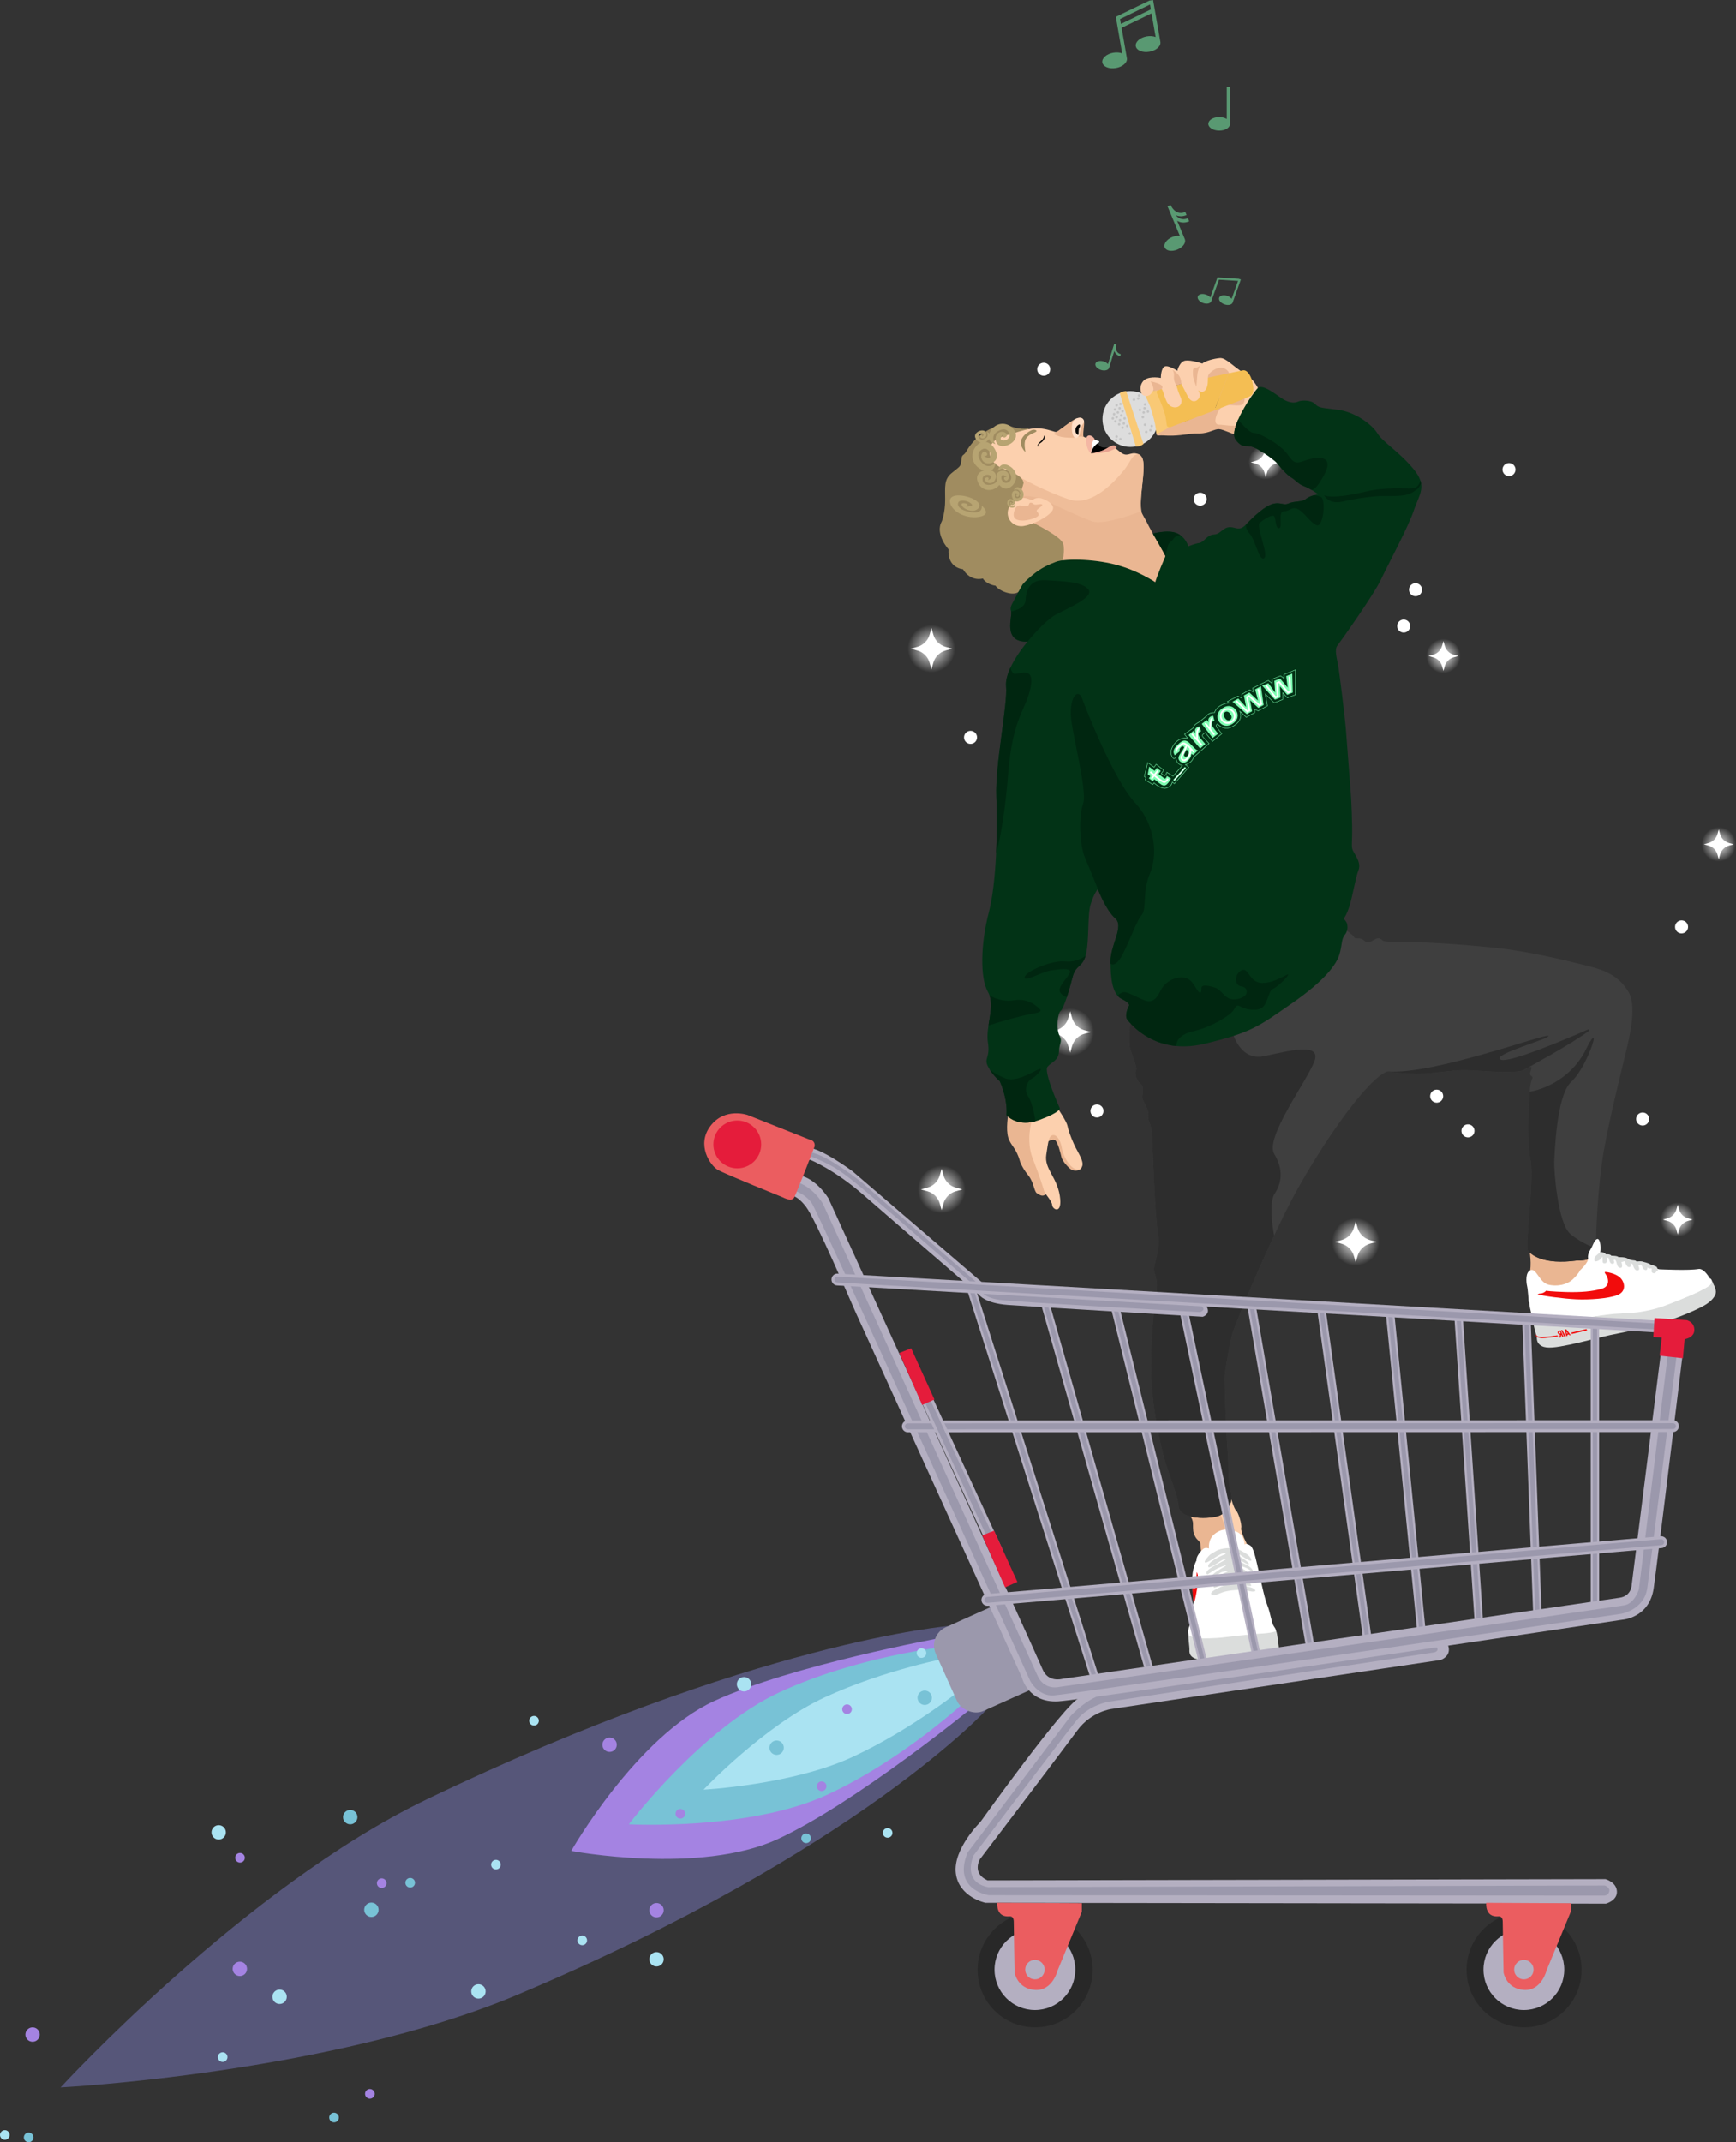 <?xml version="1.0" encoding="UTF-8"?>
<svg id="EasterEgg" xmlns="http://www.w3.org/2000/svg" xmlns:xlink="http://www.w3.org/1999/xlink" viewBox="0 0 4103.98 5063.24">
    <rect x="0" y="0" width="4103.98" height="5063.24" fill="#333333" stroke="none"/>
    <defs>
        <style>
            .cls-easter-egg-t_arroww-1{fill:url(#easter_egg_t_arroww_Unbenannter_Verlauf_14-4);}
            .cls-easter-egg-t_arroww-2{fill:url(#easter_egg_t_arroww_Unbenannter_Verlauf_14-2);}
            .cls-easter-egg-t_arroww-3{fill:url(#easter_egg_t_arroww_Unbenannter_Verlauf_14-8);}
            .cls-easter-egg-t_arroww-4{fill:url(#easter_egg_t_arroww_Unbenannter_Verlauf_14-3);}
            .cls-easter-egg-t_arroww-5{fill:url(#easter_egg_t_arroww_Unbenannter_Verlauf_14-5);}
            .cls-easter-egg-t_arroww-6{fill:url(#easter_egg_t_arroww_Unbenannter_Verlauf_14-6);}
            .cls-easter-egg-t_arroww-7{fill:url(#easter_egg_t_arroww_Unbenannter_Verlauf_14-7);}
            .cls-easter-egg-t_arroww-8{fill:#f4b7a4;}
            .cls-easter-egg-t_arroww-9{fill:#f9c975;}
            .cls-easter-egg-t_arroww-10{fill:#f4be53;}
            .cls-easter-egg-t_arroww-11{fill:#002610;}
            .cls-easter-egg-t_arroww-12{fill:#023316;}
            .cls-easter-egg-t_arroww-13,
            .cls-easter-egg-t_arroww-14{fill:#eab692;}
            .cls-easter-egg-t_arroww-15{fill:#e8a391;}
            .cls-easter-egg-t_arroww-16{fill:#eb5d60;}
            .cls-easter-egg-t_arroww-17{fill:#fff;}
            .cls-easter-egg-t_arroww-18{fill:#ffdec7;}
            .cls-easter-egg-t_arroww-19{fill:#f20c0c;}
            .cls-easter-egg-t_arroww-20{fill:#fcd0ae;}
            .cls-easter-egg-t_arroww-21{fill:#b4afc1;}
            .cls-easter-egg-t_arroww-22{fill:#b7a472;}
            .cls-easter-egg-t_arroww-23{fill:#a08c60;}
            .cls-easter-egg-t_arroww-24{fill:#a483e2;}
            .cls-easter-egg-t_arroww-25{fill:#aae3f2;}
            .cls-easter-egg-t_arroww-26{fill:#ddd;}
            .cls-easter-egg-t_arroww-27{fill:#c4c4c4;}
            .cls-easter-egg-t_arroww-28{fill:#dbdddc;}
            .cls-easter-egg-t_arroww-29{fill:#e51c3b;}
            .cls-easter-egg-t_arroww-30{fill:#3f3f3f;}
            .cls-easter-egg-t_arroww-31{fill:#9b98ac;}
            .cls-easter-egg-t_arroww-32{fill:#2d2d2d;}
            .cls-easter-egg-t_arroww-33,
            .cls-easter-egg-t_arroww-34{fill:#80ffb3;}
            .cls-easter-egg-t_arroww-35{fill:#78c2d6;}
            .cls-easter-egg-t_arroww-36{fill:#282828;}
            .cls-easter-egg-t_arroww-37{fill:url(#easter_egg_t_arroww_Unbenannter_Verlauf_14);}
            .cls-easter-egg-t_arroww-38{fill:#7a7ac1;}
            .cls-easter-egg-t_arroww-38,
            .cls-easter-egg-t_arroww-34{opacity:.5;}
            .cls-easter-egg-t_arroww-14{opacity:.75;}
        </style>
        <radialGradient id="easter_egg_t_arroww_Unbenannter_Verlauf_14" cx="2201.98" cy="1533.21" fx="2201.98" fy="1533.21" r="56.38" gradientUnits="userSpaceOnUse">
            <stop offset="0" stop-color="#fcea0d"/>
            <stop offset="0" stop-color="#fff" stop-opacity=".94"/>
            <stop offset="1" stop-color="#fff" stop-opacity="0"/>
        </radialGradient>
        <radialGradient id="easter_egg_t_arroww_Unbenannter_Verlauf_14-2" cx="3204.98" cy="2935.21" fx="3204.98" fy="2935.21" xlink:href="#easter_egg_t_arroww_Unbenannter_Verlauf_14"/>
        <radialGradient id="easter_egg_t_arroww_Unbenannter_Verlauf_14-3" cx="2529.98" cy="2439.21" fx="2529.98" fy="2439.21" xlink:href="#easter_egg_t_arroww_Unbenannter_Verlauf_14"/>
        <radialGradient id="easter_egg_t_arroww_Unbenannter_Verlauf_14-4" cx="2225.98" cy="2811.21" fx="2225.98" fy="2811.21" xlink:href="#easter_egg_t_arroww_Unbenannter_Verlauf_14"/>
        <radialGradient id="easter_egg_t_arroww_Unbenannter_Verlauf_14-5" cx="3412.29" cy="1550.52" fx="3412.29" fy="1550.52" r="40.69" xlink:href="#easter_egg_t_arroww_Unbenannter_Verlauf_14"/>
        <radialGradient id="easter_egg_t_arroww_Unbenannter_Verlauf_14-6" cx="4063.29" cy="1995.52" fx="4063.29" fy="1995.52" r="40.69" xlink:href="#easter_egg_t_arroww_Unbenannter_Verlauf_14"/>
        <radialGradient id="easter_egg_t_arroww_Unbenannter_Verlauf_14-7" cx="3966.29" cy="2882.52" fx="3966.29" fy="2882.52" r="40.69" xlink:href="#easter_egg_t_arroww_Unbenannter_Verlauf_14"/>
        <radialGradient id="easter_egg_t_arroww_Unbenannter_Verlauf_14-8" cx="2992.29" cy="1092.52" fx="2992.29" fy="1092.52" r="40.69" xlink:href="#easter_egg_t_arroww_Unbenannter_Verlauf_14"/>
    </defs>
    <g id="easter_egg">
        <g>
            <g class="easter_egg_stars">
                <circle class="cls-easter-egg-t_arroww-17" cx="2294.32" cy="1742.78" r="15.41"/>
                <circle class="cls-easter-egg-t_arroww-17" cx="2593.32" cy="2625.78" r="15.41"/>
                <circle class="cls-easter-egg-t_arroww-17" cx="3470.32" cy="2672.78" r="15.41"/>
                <circle class="cls-easter-egg-t_arroww-17" cx="3396.32" cy="2590.78" r="15.41"/>
                <circle class="cls-easter-egg-t_arroww-17" cx="3883.32" cy="2644.78" r="15.41"/>
                <circle class="cls-easter-egg-t_arroww-17" cx="2467.32" cy="872.78" r="15.41"/>
                <circle class="cls-easter-egg-t_arroww-17" cx="3567.32" cy="1109.78" r="15.41"/>
                <circle class="cls-easter-egg-t_arroww-17" cx="3975.32" cy="2190.78" r="15.41"/>
                <circle class="cls-easter-egg-t_arroww-17" cx="3346.32" cy="1393.78" r="15.41"/>
                <circle class="cls-easter-egg-t_arroww-17" cx="3318.32" cy="1479.78" r="15.41"/>
                <circle class="cls-easter-egg-t_arroww-17" cx="2837.32" cy="1179.78" r="15.41"/>
                <g>
                    <path class="cls-easter-egg-t_arroww-17" d="m2250.86,1533.21l-15.75,4.43c-13.91,3.91-24.78,14.79-28.7,28.7l-4.43,15.75-4.45-15.77c-3.92-13.89-14.77-24.74-28.66-28.66l-15.77-4.45,15.75-4.43c13.91-3.91,24.78-14.79,28.7-28.7l4.43-15.75,4.45,15.77c3.92,13.89,14.77,24.74,28.66,28.66l15.77,4.45Z"/>
                    <circle class="cls-easter-egg-t_arroww-37" cx="2201.98" cy="1533.21" r="56.38"/>
                </g>
                <g>
                    <path class="cls-easter-egg-t_arroww-17" d="m3253.86,2935.21l-15.75,4.43c-13.91,3.91-24.78,14.79-28.7,28.7l-4.43,15.75-4.45-15.77c-3.92-13.89-14.77-24.74-28.66-28.66l-15.77-4.45,15.75-4.43c13.91-3.91,24.78-14.79,28.7-28.7l4.43-15.75,4.45,15.77c3.92,13.89,14.77,24.74,28.66,28.66l15.77,4.45Z"/>
                    <circle class="cls-easter-egg-t_arroww-2" cx="3204.98" cy="2935.21" r="56.38"/>
                </g>
                <g>
                    <path class="cls-easter-egg-t_arroww-17" d="m2578.86,2439.21l-15.75,4.43c-13.91,3.91-24.78,14.79-28.7,28.7l-4.43,15.75-4.45-15.77c-3.92-13.89-14.77-24.74-28.66-28.66l-15.77-4.45,15.75-4.43c13.91-3.91,24.78-14.79,28.7-28.7l4.43-15.75,4.45,15.77c3.92,13.89,14.77,24.74,28.66,28.66l15.77,4.45Z"/>
                    <circle class="cls-easter-egg-t_arroww-4" cx="2529.98" cy="2439.21" r="56.38"/>
                </g>
                <g>
                    <path class="cls-easter-egg-t_arroww-17" d="m2274.86,2811.21l-15.75,4.43c-13.91,3.91-24.78,14.79-28.7,28.7l-4.43,15.75-4.45-15.77c-3.92-13.89-14.77-24.74-28.66-28.66l-15.77-4.45,15.75-4.43c13.91-3.91,24.78-14.79,28.7-28.7l4.43-15.75,4.45,15.77c3.92,13.89,14.77,24.74,28.66,28.66l15.77,4.45Z"/>
                    <circle class="cls-easter-egg-t_arroww-1" cx="2225.98" cy="2811.21" r="56.38"/>
                </g>
                <g>
                    <path class="cls-easter-egg-t_arroww-17" d="m3447.57,1550.52l-11.37,3.2c-10.04,2.82-17.89,10.67-20.71,20.71l-3.2,11.37-3.21-11.38c-2.83-10.02-10.66-17.86-20.68-20.68l-11.38-3.21,11.37-3.2c10.04-2.82,17.89-10.67,20.71-20.71l3.2-11.37,3.21,11.38c2.83,10.02,10.66,17.86,20.68,20.68l11.38,3.21Z"/>
                    <circle class="cls-easter-egg-t_arroww-5" cx="3412.29" cy="1550.52" r="40.69"/>
                </g>
                <g>
                    <path class="cls-easter-egg-t_arroww-17" d="m4098.57,1995.52l-11.37,3.2c-10.04,2.82-17.89,10.67-20.71,20.71l-3.2,11.37-3.21-11.38c-2.83-10.02-10.66-17.86-20.68-20.68l-11.38-3.21,11.37-3.2c10.04-2.82,17.89-10.67,20.71-20.71l3.2-11.37,3.21,11.38c2.83,10.02,10.66,17.86,20.68,20.68l11.38,3.21Z"/>
                    <circle class="cls-easter-egg-t_arroww-6" cx="4063.29" cy="1995.52" r="40.69"/>
                </g>
                <g>
                    <path class="cls-easter-egg-t_arroww-17" d="m4001.57,2882.52l-11.37,3.2c-10.04,2.82-17.89,10.67-20.71,20.71l-3.2,11.37-3.21-11.38c-2.83-10.02-10.66-17.86-20.68-20.68l-11.38-3.21,11.37-3.2c10.04-2.82,17.89-10.67,20.71-20.71l3.2-11.37,3.21,11.38c2.83,10.02,10.66,17.86,20.68,20.68l11.38,3.21Z"/>
                    <circle class="cls-easter-egg-t_arroww-7" cx="3966.29" cy="2882.52" r="40.69"/>
                </g>
                <g>
                    <path class="cls-easter-egg-t_arroww-17" d="m3027.57,1092.52l-11.37,3.2c-10.04,2.82-17.89,10.67-20.71,20.71l-3.2,11.37-3.21-11.38c-2.83-10.02-10.66-17.86-20.68-20.68l-11.38-3.21,11.37-3.2c10.04-2.82,17.89-10.67,20.71-20.71l3.2-11.37,3.21,11.38c2.83,10.02,10.66,17.86,20.68,20.68l11.38,3.21Z"/>
                    <circle class="cls-easter-egg-t_arroww-3" cx="2992.29" cy="1092.52" r="40.69"/>
                </g>
            </g>
            <g class="easter_egg_thies">
                <path class="cls-easter-egg-t_arroww-13" d="m3614.34,2949.3s7,28,3,55,53,44,53,44l58-17,37-58-151-24Z"/>
                <path class="cls-easter-egg-t_arroww-13" d="m2806.34,3574.3s14,12,14,27,0,20,5,30,13,11,13,21,2,18,2,18l75-22-27-87-82,13Z"/>
                <path class="cls-easter-egg-t_arroww-20" d="m2909.34,3538.3s8,28,13,32,14,32,12,41,15,41,15,41h-17l-36-33s-3-31-15-44,28-37,28-37Z"/>
                <g>
                    <path class="cls-easter-egg-t_arroww-30" d="m2672.84,2409.8s-6,52-1,69,17,44,14,50-2,22,10,32,3,25,5,35,17,29,14,40c-3,11,7.5,22.5,8.5,41.5s7,199,14,236c7,37-8,68-9,84-1,16,11,20,5,63-6,43-13,104-12,178s15,143,27,193,35,96,38,129,76,30,96,22,35-34,27-58-4-67-7-94-8-163-7-179,13-81,18-99,92-232,158-349,164-256,209-271c0,0,53,9,103,4s61-9,105-6,98,6,113-1,19-11,19-5-7,14,0,19-2,3-4,37-7,113,2,162-14,205-6,214,35,34,116,23c0,0,46,4,45-29s4-148,18-229,46-207,53-237,26-105,6-139-48-50-92-61-137-35-223-44-172-14-225-14-37-3-48-8-25,17-36,6-22-3-25-9-21-18-21-18l-507.5,212.5Z"/>
                    <g>
                        <path class="cls-easter-egg-t_arroww-32" d="m3012.06,2920.42c-49.72,106.1-95.16,219.02-98.73,231.88-5,18-17,83-18,99s4,152,7,179-1,70,7,94-7,50-27,58-93,11-96-22-26-79-38-129-26-119-27-193,6-135,12-178c6-43-6-47-5-63,1-16,16-47,9-84-7-37-13-217-14-236s-11.5-30.5-8.5-41.5c3-11-12-30-14-40s7-25-5-35-13-26-10-32-9-33-14-50,1-69,1-69l51.19-21.44,190.31,52.94s17,67,74,55,136-34,119,12-118,181-95,219,17,70,1,94-1.27,99.12-1.27,99.12Z"/>
                        <path class="cls-easter-egg-t_arroww-32" d="m3773.34,2950.3c1,33-45,29-45,29-81,11-108-14-116-23s15-165,6-214-4-128-2-162c0,0,84-11,130-94,0,0,16-34,21-34s-20,74-54,106-38.04,170.75-39,187c-1,17,8,146,38,171s61,34,61,34Z"/>
                        <path class="cls-easter-egg-t_arroww-32" d="m3280.34,2532.3s53,9,103,4,61-9,105-6,98,6,113-1c0,0,117.02-63.39,154.73-92.73,1.8-1.4.12-4.21-1.97-3.3-41.94,18.44-187.96,81.28-206.77,71.02-22-12,120-50,113-56s-274,93-380,84Z"/>
                    </g>
                </g>
                <circle class="cls-easter-egg-t_arroww-26" cx="2672.34" cy="990.3" r="66"/>
                <path class="cls-easter-egg-t_arroww-13" d="m2849.34,896.3s8-4,14-1c6,3,17,28,18,45s-1.5,22.5-23.5,31.5-59,27-65.5,26.5c-12.01-.92-38-7-48,6s-16,26-4,25,23,2,51-1,23-4,45-4,35-11,46-10,31,12,38,12,67.04-94.23,52.02-106.11-66.02-65.89-82.02-61.89-47,18-41,38Z"/>
                <path class="cls-easter-egg-t_arroww-9" d="m2662.34,924.3s-9,0-15,5l38,126s10,1,18-6l-41-125Z"/>
                <path class="cls-easter-egg-t_arroww-9" d="m2737.34,922.3s-30,1-32,4,10,23,15,38c5,15,11,38,12,48,1,10,1,12,4,12s28-13,28-16c0-3-27-86-27-86Z"/>
                <path class="cls-easter-egg-t_arroww-13" d="m2383.34,2634.3s-6,34,0,54,19,24,28,57c0,0,5,15,19,32s14,39,21,43,12.55,8.95,20.77,2.48-19.77-118.48-5.77-121.48,20-10,27-7,14,32,16,41,18,27,25,30,20.35,1.99,22.68-6.5-71.68-129.5-71.68-129.5l-102,5Z"/>
                <path class="cls-easter-egg-t_arroww-20" d="m2439.34,2647.3s-15,48,2,91,25,70,27,77,18,22,19,33,25,23,18-22-37-64-32-97,6-43,14-46,19,7,23,31,27,58,43,48-5-37-14-57-14-35-16-45-23-41-23-41l-61,28Z"/>
                <path class="cls-easter-egg-t_arroww-23" d="m2279.34,1073.3c4.94-3.95,6-12,23-31s58.63-46.23,86.31-35.12,47.69,3.12,42.69,7.12-29,14-43,16-44,12-43,33,3,34,33,44,42,19,44,30-10.66,30.16-8.33,46.08c2.33,15.92,23.33,48.92,46.33,59.92s50,26,55,42-4,40-4,40c0,0-29,4-58,26s-32,22-41,42-50,5-59-9c0,0-20-2-30-17,0,0-28,9-47-22,0,0-37-2-34-47,0,0-33-36-16-66,0,0,8-20,8-51s-3-48,15-63,22-15,23-28,2-13,7-17Z"/>
                <g>
                    <path class="cls-easter-egg-t_arroww-17" d="m2942.12,3650.32s.1-22.41-18.59-29.91c-18.7-7.49-35.13-8.4-51.91,4.95-16.79,13.35-13.43,34.43-13.43,34.43,0,0-8.45-3.64-14.12,1.41-5.67,5.05-16.8,17.97-15.43,26.76,0,0-11.38,18.99-10.07,50.9,1.32,31.91,4.88,46.23,2.47,52.1s-6.24,16.47-5.59,29.94-5.77,27.46-6.46,32.49c-.69,5.03,1.62,16.95,1.62,16.95,0,0,31.29,9.4,80.18,2.19,48.9-7.21,84.67-9.17,95.31-9.61,10.64-.44,30.01-2.95,30.53-5.48s.26-6.07-5.3-13.83c-5.56-7.76-7.63-30.73-15.48-50.06-7.85-19.33-18.39-74.73-20.76-82.74-2.38-8-9.82-50.48-18.51-57.3-8.69-6.82-14.46-3.19-14.46-3.19Z"/>
                    <path class="cls-easter-egg-t_arroww-19" d="m2818.74,3745.96c-.41-.68,1.78,42.9,3.85,42.03s15.31-61.6,6.69-72.34c0,0-.67,10.01-1.7,20.04-1.03,10.03-2.83,21.92-5.32,19.25-1.55-1.66-2.3-6.94-3.52-8.98Z"/>
                    <path class="cls-easter-egg-t_arroww-28" d="m2810.77,3865.33c-.56-.34-1.29.02-1.33.68-.39,5.68,2.85,27.96,2.57,32.67-.31,5.36-2.53,23.31,31.34,24.33,31.81.96,159.29-7.1,178.73-16.35,1.46-.69,2.32-2.24,2.16-3.85-.92-9.09-4.77-45.51-7.39-47.18,0,0-11.76,4.44-36.92,5.6-25.16,1.17-79.77,8.09-91.42,9.32-11.64,1.23-47.77,3.21-60.77.63-9.79-1.95-14.99-4.64-16.97-5.85Z"/>
                    <path class="cls-easter-egg-t_arroww-28" d="m2860.03,3674.95s-17.88,17.7-10.02,18.18,32.53-21.63,43.84-22.48c0,0,9.27.37-.42,3.94s-42.26,19.87-36.59,29.05c0,0,.75,5.28,29.49-14.65,0,0,11.93-6.94,12.11-4.46s-30.77,16.52-40.83,24.74c-10.06,8.22-4.41,12.42-2.34,11.56s13.87-9.57,22.8-13.8c8.93-4.22,25.89-10.47,19.46-6.08-6.43,4.39-38.24,21.35-34.17,28.16,4.07,6.81,14.47-11.04,27.04-14.11,12.57-3.07,13.09-.98,10.31-.06s-46.37,21.96-43.67,29.58c2.7,7.62,17.43-9.48,28.78-14.6s20-3.63,16.9-2.33c-3.1,1.3-32.32,14.86-33.59,21.71-1.27,6.85,8.27,1.16,20.33-4.01,12.06-5.17,16.46-3.36,11.32-.85s-39.45,14.68-37.45,22.36c2,7.68,10.87,2.74,25.74-2.99,14.86-5.73,48.14-7.86,60.12-4.49,11.99,3.37,21.59,3.37,17.63-2.03-3.96-5.39-21.2-7.66-21.69-9.4s13.4,3.27,12.73-.95c-.67-4.22-8.65-11.09-14.72-11.35-6.07-.26-30.37-6.62-23.65-7.12s25.84-1.58,38.64,7.78c12.79,9.36,3.74-7.04-2.13-9.44-5.87-2.41-26.23-8.35-31.72-10.43s8-2.38,15.69.61c7.69,2.98,16.05,10.18,13.86,4.65-2.19-5.53-10.83-11.64-19.28-15.28s-13.56-5.39-9.67-5.68,20.6,1.23,34.62,13.89c.54.49,1.31.69,1.99.45,1.14-.41,1.96-1.94-2.31-7.3-6.67-8.39-28.33-17.44-33.31-17.43s-10.33-4.92-8.2-5.08,17.7,3.66,23.32,7.5,11.82,5.87,11.61,3.04-21.72-19.36-33.25-21.34,3.11-5.92,10.61-.79c7.5,5.13,26.62,18.28,28.15,14.97s-4.44-11.76-11.14-15.88c-6.71-4.12-23.12-14.28-30.22-14.1-7.1.17-28.51-.72-41.8,7.03-13.29,7.75-14.95,9.3-14.95,9.3Z"/>
                </g>
                <g>
                    <path class="cls-easter-egg-t_arroww-20" d="m2392.34,1025.3c-9,3-47,8-52,34s12,42,40,52,42,22,39,33-14,37-3,40,90,23,152,52,129-24,129-24l1-4s-4-10,2-62,5-69-12-74-23,10-40-4-15-11-23-11-17,9-40-8l-15-14s-12-3-12-6-1-19,4-33l-18-7s-6.36,2.33-27.68,18.16c-21.32,15.84-17.32,14.84-30.32,10.84s-29-8-49-5-45,12-45,12Z"/>
                    <path class="cls-easter-egg-t_arroww-14" d="m2413.79,1129.45s56.55,31.85,113.55,50.85,114-50,129-68,19.01-36.78,33.5-39.39c0,0,9.52,1.25,12.51,15.32s.99,29.07-1.01,50.07-5,38-4,59,6,32,6,32c0,0-124,32-178,5s-114-53-114-57,2-13,3-17,5.8-16.22,5.39-19.74c-.39-3.26-.48-5.96-5.94-11.11Z"/>
                    <path class="cls-easter-egg-t_arroww-13" d="m2491.68,1025.97c-.5-.25-.5-.95,0-1.21,7.7-3.97,36-25.66,40.66-28.46,5-3,20-13,26-7,0,0,3.6,1.28,4.5,8.5,1,8-4,30-1,35,0,0-7.5-3.5-16.5,1.5,0,0-17.94,1.33-34.33-1.43-5.69-.96-11.19-2.83-16.36-5.41l-2.97-1.48Z"/>
                    <path class="cls-easter-egg-t_arroww-18" d="m2553.32,987.3c-3.38,0-6.74.73-9.72,2.34-4.03,2.18-8.02,6.16-9.27,13.66-2,12,1,39,14,30,0,0,3.67-2.94,4.72-11.97.59-5.09,1.93-10.08,4.27-14.64,1.14-2.22,2.49-4.49,4.01-6.39,2.67-3.34,1.33-7.57-1.35-10.31-1.74-1.78-4.18-2.69-6.67-2.69h0Z"/>
                    <path class="cls-easter-egg-t_arroww-13" d="m2439.34,1234.3s69,33,74,51-2,40-2,40c0,0,84-4,139,15s81,36,81,36c0,0,26-56,24-62s-35-61-41-74-16-27-16-32c0,0-86,34-116,24s-117-52-117-52c0,0-55-20-56,4s30,50,30,50Z"/>
                    <g>
                        <path class="cls-easter-egg-t_arroww-20" d="m2411.34,1178.3s-27,10-29,31,16,37,37,34,57-20,68-36-21-29-28-30-14,0-17,4-17-9-31-3Z"/>
                        <path class="cls-easter-egg-t_arroww-13" d="m2416.34,1196.3c-3-2-14-6-19,13s9,21,21,21,36-7,37-13-7-8-4-12,15-10,12-13-16,3-20-1-10-5-11,1-16,4-16,4Z"/>
                    </g>
                </g>
                <path class="cls-easter-egg-t_arroww-23" d="m2450.34,1018.3c-1-2-6.5-4.5-13-1-5.27,2.84-16.05,8.9-21.37,18.62-3.61,6.59-3.45,14.59-.1,21.32,1.66,3.33,4.1,7.35,7.22,10.07.4.35,1.01-.02.9-.54-.9-4.25-3.1-16.52-.66-25.47,3-11,16.3-16.48,20-18,8.5-3.5,7-5,7-5Z"/>
                <path d="m2453.78,1056.19s-1.28-4.44,4.44-8.16,14.66-10.75,9.61-19.24c0,0,.79,6.38-5.42,12.04-6.2,5.66-12.41,11.32-8.64,15.36Z"/>
                <path d="m2552.34,1003.3c-1.26-.63-9,3-10,12s6,14,7,12,0-14,2-16,3-7,1-8Z"/>
                <g>
                    <path d="m2596.34,1045.3s-2,18,29,11c0,0-27,15-46,15,0,0-4-19,17-26Z"/>
                    <path class="cls-easter-egg-t_arroww-17" d="m2584.84,1038.8s6.5,1.5,12.5,3.5c0,0,0,0,0,0,1.69.56,1.88,2.86.33,3.73-4.9,2.74-13.51,9.19-18.33,22.27,0,0-2.5-24.5,5.5-29.5Z"/>
                    <path class="cls-easter-egg-t_arroww-8" d="m2583.34,1032.3c-2.88-2.16-11-7-15,2s4,35,11,37c0,0,2-13,2-19s3-13,7-13c0,0-1-4-5-7Z"/>
                    <path class="cls-easter-egg-t_arroww-15" d="m2579.34,1071.3s29,1,46-6,16-8,12-11-8-1-11,0c-3.91,1.3-7,4-19,10-3.22,1.61-22,7-28,7Z"/>
                </g>
                <path class="cls-easter-egg-t_arroww-22" d="m2335.34,1135.3s4-5,0-7c-2-1-9,1-7,6,3.42,8.56,15,10,21,4s9-21-5-26-39,2-34,23,29,31,48,15-1-29-1-29c0,0,7,20-14,24s-22-12-20-17,11-9,18-4-6,11-6,11Z"/>
                <path class="cls-easter-egg-t_arroww-22" d="m2379.91,1127.74s-6.13-1.84-6.49,2.62c-.18,2.23,4.3,7.97,8.19,4.24,6.65-6.38,3.65-17.65-4.16-20.97s-22.84-.48-22.23,14.38c.61,14.85,16.46,35.41,34.06,22.91,17.6-12.5,17.88-38.5-4.07-50.12-21.95-11.62-26.51,11.79-26.51,11.79,0,0,15.92-13.98,27.5,3.99,11.58,17.97-2.89,24.89-8.27,24.91s-12.47-6.83-10.45-15.19,12.45,1.44,12.45,1.44Z"/>
                <path class="cls-easter-egg-t_arroww-22" d="m2326.06,1077.45s7.74,1.5,7.63-4.01c-.06-2.75-6.24-9.23-10.55-4.19-7.37,8.63-2.31,22.07,7.67,25.17,9.97,3.1,28.04-2.22,25.47-20.34s-24.51-41.35-44.53-23.88c-20.02,17.47-17.17,49.35,11.14,60.89,28.31,11.54,31.03-17.69,31.03-17.69,0,0-17.79,19.08-34.17-1.51-16.38-20.59.48-30.84,7.07-31.53s16.11,6.83,14.67,17.32c-1.44,10.49-15.42-.24-15.42-.24Z"/>
                <path class="cls-easter-egg-t_arroww-22" d="m2371.31,1026.59s-2.39,6.8,2.61,7.44c2.5.32,9.19-4.41,5.2-8.98-6.82-7.82-19.66-5.04-23.79,3.57s-1.74,25.66,14.99,25.76c16.73.1,40.68-16.64,27.55-37.09-13.13-20.44-42.34-22.13-56.57,1.94-14.22,24.07,11.86,30.43,11.86,30.43,0,0-14.88-18.64,5.94-30.7s27.84,4.56,27.57,10.61c-.26,6.06-8.33,13.65-17.63,10.95-9.3-2.7,2.28-13.92,2.28-13.92Z"/>
                <path class="cls-easter-egg-t_arroww-22" d="m2283.42,1197.2s7.47-2.61,1.98-6.31c-2.74-1.85-13.9-3.38-12.29,2.08,2.76,9.35,19.86,16.15,30.64,13.59,10.78-2.56,19.57-14.65-.2-25.82-19.76-11.16-59.57-16.74-57.96,4.57,1.61,21.31,35.09,41.74,68.37,36.35,33.28-5.39,6.7-26.62,6.7-26.62,0,0,4.92,21.36-27.98,14.98-32.91-6.38-29.89-21.28-25.44-24.84,4.44-3.56,19.19-2.88,28.37,4.95s-12.19,7.06-12.19,7.06Z"/>
                <path class="cls-easter-egg-t_arroww-22" d="m2321.57,1032.55s1.52-3.67-1.21-4.17c-1.36-.25-5.19,2.15-3.14,4.78,3.52,4.51,10.67,3.37,13.21-1.24,2.54-4.61,1.74-14.07-7.46-14.64s-22.91,7.92-16.3,19.58c6.6,11.66,22.64,13.48,31.2.66,8.57-12.82-5.6-17.12-5.6-17.12,0,0,7.62,10.72-4.21,16.72s-15.19-3.36-14.86-6.69,5.01-7.26,10.04-5.49c5.04,1.77-1.68,7.59-1.68,7.59Z"/>
                <path class="cls-easter-egg-t_arroww-22" d="m2389.72,1189.57s2.44-.53,1.72-2.12c-.36-.79-2.97-1.91-3.59.09-1.07,3.43,2.08,6.71,5.37,6.37,3.29-.34,7.88-4.14,4.88-9.09-3.01-4.95-12.29-8.98-15.93-1.4-3.65,7.58,1.15,16.5,10.83,16.33s6.82-9.02,6.82-9.02c0,0-2.8,7.77-10.13,3.82s-3.71-9.04-1.87-10.06,5.54-.02,6.43,3.21c.89,3.23-4.52,1.85-4.52,1.85Z"/>
                <path class="cls-easter-egg-t_arroww-22" d="m2406.38,1169.82s-3.23-1.97-4.1.53c-.43,1.25,1.27,5.2,4.05,3.65,4.76-2.65,4.73-9.55.75-12.61-3.97-3.06-12.99-3.68-14.86,4.9-1.87,8.58,4.13,22.71,16.05,18.19,11.93-4.52,15.97-19.34,5.16-29.27-10.82-9.92-16.92,2.78-16.92,2.78,0,0,11.19-5.62,15.13,6.39s-5.37,13.8-8.45,13.01-6.11-5.77-3.71-10.25,6.9,2.68,6.9,2.68Z"/>
                <path class="cls-easter-egg-t_arroww-10" d="m2870.91,970.12c-50.21,19.24-103.58,39.18-103.58,39.18,0,0-6,1-8-2s-1-15-7-34-14-36-17-43,3-9,5-10c0,0,64-16,99-24,19.53-4.46,44.97-9.86,65.38-14.11l-33.8,87.93Z"/>
                <g>
                    <circle class="cls-easter-egg-t_arroww-27" cx="2639.84" cy="985.8" r="3"/>
                    <circle class="cls-easter-egg-t_arroww-27" cx="2642.84" cy="974.8" r="3"/>
                    <circle class="cls-easter-egg-t_arroww-27" cx="2646.84" cy="964.8" r="3"/>
                    <circle class="cls-easter-egg-t_arroww-27" cx="2635.84" cy="967.8" r="3"/>
                    <circle class="cls-easter-egg-t_arroww-27" cx="2633.84" cy="978.8" r="3"/>
                    <circle class="cls-easter-egg-t_arroww-27" cx="2639.84" cy="957.8" r="3"/>
                    <circle class="cls-easter-egg-t_arroww-27" cx="2648.84" cy="954.8" r="3"/>
                    <circle class="cls-easter-egg-t_arroww-27" cx="2653.84" cy="971.8" r="3"/>
                    <circle class="cls-easter-egg-t_arroww-27" cx="2650.84" cy="981.8" r="3"/>
                    <circle class="cls-easter-egg-t_arroww-27" cx="2647.84" cy="992.8" r="3"/>
                    <circle class="cls-easter-egg-t_arroww-27" cx="2658.84" cy="988.8" r="3"/>
                    <circle class="cls-easter-egg-t_arroww-27" cx="2656.84" cy="1000.8" r="3"/>
                    <circle class="cls-easter-egg-t_arroww-27" cx="2645.84" cy="1002.8" r="3"/>
                    <circle class="cls-easter-egg-t_arroww-27" cx="2636.84" cy="995.8" r="3"/>
                    <circle class="cls-easter-egg-t_arroww-27" cx="2630.84" cy="988.8" r="3"/>
                    <circle class="cls-easter-egg-t_arroww-27" cx="2653.84" cy="1010.8" r="3"/>
                    <circle class="cls-easter-egg-t_arroww-27" cx="2664.84" cy="1006.8" r="3"/>
                    <circle class="cls-easter-egg-t_arroww-27" cx="2670.84" cy="1024.8" r="3"/>
                    <circle class="cls-easter-egg-t_arroww-27" cx="2648.84" cy="1037.8" r="3"/>
                    <circle class="cls-easter-egg-t_arroww-27" cx="2701.84" cy="985.8" r="3"/>
                    <circle class="cls-easter-egg-t_arroww-27" cx="2703.84" cy="974.8" r="3"/>
                    <circle class="cls-easter-egg-t_arroww-27" cx="2694.84" cy="968.8" r="3"/>
                    <circle class="cls-easter-egg-t_arroww-27" cx="2706.84" cy="955.8" r="3"/>
                    <circle class="cls-easter-egg-t_arroww-27" cx="2705.84" cy="964.8" r="3"/>
                    <circle class="cls-easter-egg-t_arroww-27" cx="2713.84" cy="972.8" r="3"/>
                    <circle class="cls-easter-egg-t_arroww-27" cx="2690.84" cy="941.8" r="3"/>
                    <circle class="cls-easter-egg-t_arroww-27" cx="2692.84" cy="934.8" r="3"/>
                    <circle class="cls-easter-egg-t_arroww-27" cx="2680.84" cy="944.8" r="3"/>
                    <circle class="cls-easter-egg-t_arroww-27" cx="2709.84" cy="1020.8" r="3"/>
                    <circle class="cls-easter-egg-t_arroww-27" cx="2722.84" cy="1006.8" r="3"/>
                    <circle class="cls-easter-egg-t_arroww-27" cx="2706.84" cy="1003.8" r="3"/>
                    <circle class="cls-easter-egg-t_arroww-27" cx="2719.84" cy="1016.8" r="3"/>
                    <circle class="cls-easter-egg-t_arroww-27" cx="2638.84" cy="1039.8" r="3"/>
                    <circle class="cls-easter-egg-t_arroww-27" cx="2639.84" cy="1031.8" r="3"/>
                </g>
                <path class="cls-easter-egg-t_arroww-20" d="m2706.34,897.3s-12,8-10,25,17,15,22,11,8-10,8-10c0,0,14-11,20-4s8,36,24,42,28-7,21-22-13-35-10-37,8-2,8-2c0,0,11,22,19,37s20,13,26,4-2-19-2-19c0,0,12,10,19-3s2-27,6-34,25-23,40-13,2,16,25,33,25,49,12,52-33.5-3.5-44.5,3.5-27,44-7,43c8.24-.41,37.5,6.5,47.5-1.5s44-84,44-84c0,0-10-23-34-37s-42-36-56-35-36,7-42,13c0,0-26-9-40-7s-19,24-19,24c0,0-21-14-30-10s-9,27-9,27c0,0-24-5-38,4Z"/>
                <path class="cls-easter-egg-t_arroww-10" d="m2870.91,970.12c42.51-16.29,82.75-32.07,86.42-34.82,8-6,6-21,3-34s-12-28-22-26c-4.42.88-17.44,3.53-33.62,6.89l-33.8,87.93Z"/>
                <path class="cls-easter-egg-t_arroww-13" d="m2720.34,901.3s9,16,6,22c0,0,9.5,1.5,20-4,0,0,6-6-4-11s-22-7-22-7Z"/>
                <path class="cls-easter-egg-t_arroww-13" d="m2771.34,873.3s5,4,4,16,5.5,21.5,5.5,21.5l12-3s.5-14.5-8.5-23.5-13-11-13-11Z"/>
                <path class="cls-easter-egg-t_arroww-13" d="m2837.34,863.3s-5,6-12,6-5,11-5,18,8,27,8,27c0,0,1-12,2-26s7-25,7-25Z"/>
                <g>
                    <path class="cls-easter-egg-t_arroww-12" d="m2731.34,1376.3s-40-28-95-42-122-14-141-6-42,15-78,53c0,0-13,23-19,35s-12,19-8,29-22,74,39,71c0,0-55,63-51,106s-26,184-23,260,1,202-18,275-21,154-2,187-6,81,0,119-10,37,0,57,28,35,28,35c0,0,19,40,16,80,0,0,25,31,77,12s49-28,49-28c0,0-39-86-29-98s26-14,27-36,9-22,1-38-4-53,3-58,20-47,28-79,24-22,32-55,3-92,11-118,17-36,17-36c0,0,19,50,41,69s-11,62-11,102,4,78,27,89,16,17,16,17c0,0-11,22-3,32s67,84,181,57,130-42,208-96c78-54,105-92,112-115s4-36,13-47,6-25,4-29-7-9-7-9c0,0,10-10,19-49,9-39,11-52,16-65s0-24-8-38-8-11-7-41-2-92-3-103-10-132-12-156-15-131-18-147-9-37-2-46,86-120,103-156,65-125,78-164,33-57-1-98-73-64-85-84c-12-20-52-51-95-56s-44-5-53-14-32-9-40-5-23,3-40-9c-17-12-45-33-55-23s-71,97-52,122,25,7,51,22,42,27,49,36,22,26,31,31,17,16,31,21,33,19,33,19c0,0-20,3-29,11-9,8-26,4-42,11-16,7-25-15-66,18s-37,46-62,39-29,15-47,16-23,18-35,20c-12,2-26,8-26,8,0,0-6-22-27-31s-56.74.86-56.74.86c0,0,27.74,47.14,29.74,53.14,0,0-22,51-24,62Z"/>
                    <g>
                        <path class="cls-easter-egg-t_arroww-11" d="m2755.34,1314.3c-2-6-29.74-53.14-29.74-53.14,0,0,35.74-9.86,56.74-.86,3.24,1.39,6.13,3.09,8.69,4.97,0,0-10.69-.97-16.69,8.03s-11,8-13,16-6,25-6,25"/>
                        <path class="cls-easter-egg-t_arroww-11" d="m3104.48,1171.01c-5.96,1.76-12.83,4.45-17.15,8.29-9,8-26,4-42,11-16,7-25-15-66,18-16.03,12.9-25.18,22.74-31.87,29.53,0,0-7.13,7.47,6.87,23.47s22,65,34,58-20-76-10-84,30-21,34-15,3,31,12,28-4-40,11-40,18-12,33-5,28,31,44,38,23-62,10-67-17.85-3.29-17.85-3.29Z"/>
                        <path class="cls-easter-egg-t_arroww-11" d="m2927.09,991.7c-8.66,19.73-12.96,38.13-5.75,47.61,19,25,25,7,51,22s42,27,49,36,22,26,31,31,17,16,31,21c4.92,1.76,10.46,4.63,15.58,7.61,0,0,8.42,9.39,32.42-36.61s-19-41-43-33-27,11-45-14-68-51-79-50-37.25-31.61-37.25-31.61Z"/>
                        <path class="cls-easter-egg-t_arroww-11" d="m3359.49,1142.65c-.4-2.35-1-4.75-1.83-7.21,0,0-2.33,17.87-19.33,18.87s-62-4-112,8-85,14-96,8c0,0,10,23,44,15s76-13,91-13,49,1,63-4,12-6,19-10,12.16-15.66,12.16-15.66Z"/>
                        <path class="cls-easter-egg-t_arroww-11" d="m2642.43,2353.76c2.83,3.18,6.11,5.73,9.9,7.54,23,11,16,17,16,17,0,0-11,22-3,32,6.3,7.87,44.21,55.42,115.68,62.11,0,0-3.68-25.11,40.32-35.11s88-38,95-50,8-13,19-7,38,11,50,0,14-39,24-43,33-26,36-33-31,20-62,19-31-38-48-30-18,36-1,38,21,24-9,30-34-21-53-27-32-7-32,1-1,19-11,3-17-29-38-28-39,14-47,30-16,28-31,26-49-25-59-21-11.9,8.46-11.9,8.46Z"/>
                        <path class="cls-easter-egg-t_arroww-11" d="m2595.34,2101.3s19,50,41,69-11,62-11,102c0,1.75,0,3.49.02,5.23,0,0,11.98,12.77,30.98-26.23s31-75,43-89,1-55,19-97c18-42,15-114-35-168-50-54-115-218-125-246s-34-1-25,57,37,166,27,192-9,96,5,128,30,73,30,73Z"/>
                        <path class="cls-easter-egg-t_arroww-11" d="m2521.92,2357.06c4.81-14.56,9.66-31.76,13.41-46.76,7.67-30.66,22.68-22.76,30.96-51.08,0,0-18.96,16.08-48.96,13.08s-92,23-95,37,41-13,64-16,40-5,43,2-20,27-24,41,16.59,20.76,16.59,20.76Z"/>
                        <path class="cls-easter-egg-t_arroww-11" d="m2339.41,2527.55c10.14,16.27,23.93,27.75,23.93,27.75,0,0,19,40,16,80,0,0,22.22,27.55,68.32,14.79,0,0-5.32-41.79-18.32-60.79-8.62-12.6-2-34,10-40s30-28,16-22-54,32-80,21-35.93-20.75-35.93-20.75Z"/>
                        <path class="cls-easter-egg-t_arroww-11" d="m2339.15,2352.68c7.28,20.87,1.31,46.28-2.38,71.04,0,0,38.57-12.42,74.57-21.42s57-8,45-19-30-24-61-19-56.18-11.63-56.18-11.63Z"/>
                        <path class="cls-easter-egg-t_arroww-11" d="m2388.94,1577.48c-7.1,15.17-11.89,31.03-10.6,44.82,4,43-26,184-23,260,1.45,36.83,1.73,85.39-.53,133.98,0,0,17.53-51.98,28.53-187.98s42-148,53-204-34-25-41-33-6.4-13.82-6.4-13.82Z"/>
                        <path class="cls-easter-egg-t_arroww-11" d="m2429.34,1516.3c-61,3-35-61-39-71,0,0,33-6,34-26s7-51,49-48,82,3,99,21-45,44-74,59-69,65-69,65Z"/>
                    </g>
                    <g>
                        <g>
                            <path class="cls-easter-egg-t_arroww-33" d="m2716.83,1812.14l12.63,9.79,5.43-7,9.32,7.22-5.43,7,11.76,9.11c1.42,1.1,2.46,1.69,3.12,1.77,1.03.13,1.95-.32,2.76-1.37.73-.94,1.47-2.46,2.24-4.57l9.51,5.87c-1.75,3.68-3.68,6.88-5.8,9.62-2.46,3.17-4.67,5.19-6.64,6.06-1.97.87-4.07,1.03-6.28.46-2.21-.56-5.17-2.28-8.88-5.15l-11.68-9.05-3.63,4.69-9.32-7.22,3.63-4.69-6.1-4.72,3.35-17.82Z"/>
                            <path class="cls-easter-egg-t_arroww-33" d="m2773.47,1843.52l27.53-30.99,3.02,2.68-27.53,30.99-3.02-2.68Z"/>
                            <path class="cls-easter-egg-t_arroww-33" d="m2789.4,1775.43l-12.12,9.61c-1.47-2.33-2.35-4.42-2.65-6.29-.3-1.87-.11-3.93.56-6.17.48-1.62,1.49-3.49,3.02-5.62s3.37-4.25,5.52-6.35c3.45-3.38,6.4-5.9,8.87-7.56,2.47-1.66,5-2.56,7.59-2.71,1.81-.11,3.76.33,5.85,1.33s3.82,2.21,5.21,3.62l12.98,13.25c1.38,1.41,2.56,2.43,3.52,3.06.96.62,2.35,1.26,4.18,1.92l-10.79,10.58c-1.19-.35-2.05-.66-2.58-.93-.53-.28-1.28-.78-2.26-1.52-.08,2.93-.57,5.43-1.45,7.51-1.22,2.82-3.18,5.55-5.87,8.19-3.58,3.51-7.11,5.34-10.59,5.5-3.48.16-6.41-.97-8.79-3.4-2.23-2.28-3.4-4.81-3.5-7.59s1.29-6.29,4.19-10.53c3.46-5.09,5.66-8.44,6.6-10.04.94-1.6,1.85-3.39,2.72-5.36-1.38-1.41-2.65-2.11-3.78-2.11-1.14,0-2.44.73-3.91,2.17-1.88,1.85-3,3.53-3.35,5.06-.27,1.19,0,2.66.82,4.4Zm15.9-3.73c-1.03,2.12-2.19,4.23-3.48,6.34-1.73,2.91-2.6,4.97-2.63,6.18-.03,1.25.34,2.27,1.12,3.06.89.9,1.93,1.33,3.12,1.29,1.19-.04,2.4-.67,3.63-1.87,1.28-1.25,2.17-2.73,2.66-4.43.49-1.7.53-3.22.12-4.57-.42-1.35-1.32-2.74-2.73-4.17l-1.8-1.84Z"/>
                            <path class="cls-easter-egg-t_arroww-33" d="m2809.81,1737.29l11.4-9.85,4.5,5.21c-.85-3.2-1.06-5.73-.62-7.59.43-1.86,1.51-3.53,3.23-5.01,1.8-1.55,4.24-2.69,7.34-3.42l3.73,11.94c-1.95.64-3.35,1.33-4.19,2.05-1.6,1.38-2.26,3.11-2,5.18.35,2.94,2.72,6.96,7.11,12.04l9.21,10.65-12.24,10.58-27.46-31.78Z"/>
                            <path class="cls-easter-egg-t_arroww-33" d="m2841.03,1710.85l11.93-9.21,4.21,5.45c-.67-3.24-.74-5.78-.21-7.61s1.7-3.44,3.5-4.82c1.88-1.45,4.38-2.45,7.52-3.01l3.07,12.12c-1.99.53-3.42,1.14-4.29,1.82-1.67,1.29-2.43,2.98-2.29,5.06.18,2.96,2.33,7.09,6.44,12.42l8.61,11.14-12.8,9.89-25.68-33.24Z"/>
                            <path class="cls-easter-egg-t_arroww-33" d="m2882.09,1705.75c-3.57-5.32-4.73-10.91-3.45-16.76s4.96-10.84,11.07-14.94c6.98-4.69,13.62-6.21,19.9-4.56,5.06,1.33,9.19,4.39,12.4,9.16,3.6,5.36,4.78,10.95,3.52,16.76-1.25,5.82-5.02,10.83-11.3,15.05-5.6,3.77-11.09,5.39-16.46,4.87-6.61-.67-11.84-3.86-15.68-9.57Zm13.37-9.03c2.09,3.11,4.26,4.98,6.52,5.62s4.34.32,6.24-.96c1.93-1.29,3.01-3.09,3.26-5.39.25-2.3-.71-5.06-2.89-8.3-2.03-3.02-4.16-4.85-6.4-5.49-2.24-.64-4.28-.34-6.12.9-1.95,1.31-3.05,3.14-3.31,5.49-.26,2.35.64,5.06,2.7,8.12Z"/>
                            <path class="cls-easter-egg-t_arroww-33" d="m2913.66,1658.51l13.68-7.43,18.54,20.02-5.13-27.31,12.78-6.94,20.46,19.06-6.7-26.53,13.59-7.38,6.45,44.29-12.59,6.84-19.54-18.15,4.84,26.13-12.64,6.87-33.73-29.48Z"/>
                            <path class="cls-easter-egg-t_arroww-33" d="m2983.94,1620.55l14.46-5.76,16.05,22.07-1.88-27.72,13.51-5.39,18.07,21.34-3.52-27.14,14.37-5.73,1.18,44.75-13.31,5.3-17.26-20.33,1.72,26.52-13.37,5.33-30.02-33.25Z"/>
                        </g>
                        <g>
                            <rect class="cls-easter-egg-t_arroww-17" x="2770.07" y="1828.3" width="37.54" height="2" transform="translate(-433.17 2691.07) rotate(-48.24)"/>
                            <path class="cls-easter-egg-t_arroww-17" d="m2822.59,1779.16c-2.86-1.14-5.21-3.93-7.93-7.15-2.8-3.31-5.98-7.07-10.43-10.04-6.57-4.38-6.93-4.04-13.03,1.57-.9.83-1.9,1.75-3.03,2.76-5.67,5.04-5.66,8.19-4.86,9.15l-1.47,1.35-1.41,1.41c-.16-.16-1.55-1.63-1.47-4.29.1-3.27,2.3-6.84,6.55-10.62,1.11-.99,2.1-1.9,2.98-2.71,6.81-6.27,9.17-7.82,17.96-1.96,4.93,3.29,8.44,7.45,11.27,10.79,2.38,2.82,4.43,5.25,6.36,6.02l-1.49,3.71Z"/>
                            <path class="cls-easter-egg-t_arroww-17" d="m2799.01,1799.07c-1.26,0-2.55-.31-3.84-1.06-3.42-1.99-5.03-6.44-3.73-10.34.73-2.18,2.53-5.8,4.62-9.98,2.57-5.16,7.36-14.75,6.97-16.77,0,.05.06.2.21.36l2.97-2.68c2.26,2.5-.14,7.99-6.56,20.88-1.94,3.88-3.76,7.55-4.4,9.46-.69,2.07.18,4.59,1.94,5.62,2.27,1.32,5.43.02,8.67-3.59,8.23-9.14,6.53-21.24,6.51-21.36l3.95-.6c.09.57,2.03,14.06-7.49,24.64-1.33,1.48-5.31,5.43-9.81,5.43Z"/>
                            <path class="cls-easter-egg-t_arroww-17" d="m2752.7,1850.42c-2.56,0-7.43-2.23-19.49-11.8-7.83-6.22-15.14-12.76-15.22-12.83l2.67-2.98c16.53,14.81,29.4,23.71,32,23.6,4.17-1.72,6.85-6.96,6.88-7.01l3.58,1.79c-.14.27-3.4,6.71-9.05,8.96-.38.15-.83.26-1.38.26Zm0-4h0s0,0,0,0Z"/>
                            <rect class="cls-easter-egg-t_arroww-17" x="2717.73" y="1828.8" width="24.21" height="4" transform="translate(-398.63 2839.05) rotate(-51.71)"/>
                            <rect class="cls-easter-egg-t_arroww-17" x="2827.34" y="1730.45" width="4" height="34.71" transform="translate(-447.88 2313.35) rotate(-41.5)"/>
                            <path class="cls-easter-egg-t_arroww-17" d="m2828.22,1748.95l-.39-12.08c0-7.82,1.32-12.83,3.94-14.98,1.62-1.33,3.16-1.11,3.45-1.05l-.78,3.92c.16.03.22.02.22.02-.03,0-2.83.83-2.83,12.01l.38,12.02-4,.13Z"/>
                            <rect class="cls-easter-egg-t_arroww-17" x="2857.97" y="1705.43" width="4" height="34.71" transform="translate(-454.57 2124.36) rotate(-37.97)"/>
                            <path class="cls-easter-egg-t_arroww-17" d="m2862.78,1723.99l-4-.12.36-12.08c.48-7.8,2.11-12.73,4.85-14.7,1.7-1.23,3.22-.91,3.51-.84l-1.02,3.87c.15.04.22.04.22.04-.03,0-2.87.65-3.56,11.82l-.35,12.02Z"/>
                            <path class="cls-easter-egg-t_arroww-17" d="m2902.34,1710.8c-10.2,0-18.5-8.3-18.5-18.5s8.3-18.5,18.5-18.5,18.5,8.3,18.5,18.5-8.3,18.5-18.5,18.5Zm0-33c-8,0-14.5,6.5-14.5,14.5s6.5,14.5,14.5,14.5,14.5-6.5,14.5-14.5-6.5-14.5-14.5-14.5Z"/>
                            <polygon class="cls-easter-egg-t_arroww-17" points="2948.55 1684.3 2921.45 1658.24 2924.22 1655.36 2949.12 1679.3 2951.61 1677.81 2945.61 1646.81 2953.09 1642.32 2977.09 1664.32 2979.6 1662.81 2972.87 1629.19 2976.8 1628.41 2984.07 1664.79 2976.58 1669.29 2952.58 1647.29 2950.07 1648.8 2956.07 1679.8 2948.55 1684.3"/>
                            <polygon class="cls-easter-egg-t_arroww-17" points="3014.64 1650.52 2991.34 1621.01 2994.48 1618.53 3015.88 1645.64 3018.55 1644.5 3016.83 1612.97 3024.85 1609.54 3045.63 1634.61 3048.32 1633.46 3046.24 1599.24 3050.23 1598.99 3052.48 1636.03 3044.45 1639.46 3023.67 1614.39 3020.97 1615.55 3022.69 1647.08 3014.64 1650.52"/>
                        </g>
                        <path class="cls-easter-egg-t_arroww-33" d="m2753.22,1863.71c-4.44,0-9.53-1.72-15.02-5.11-4.81-2.97-8.59-6.4-9.8-7.55l-2.93,3.91-18.75-11.46,2.01-5.04-3.96-2.97,8.25-34.05,15.2,11.14,5.01-7.01,18.8,14.62-6.01,8.02c.6.47,2.13,1.58,5.57,3.65.89.53,1.69.63,2.44.3,2.18-.96,3.49-5.36,3.81-6.97l.14-.7,15.25,9.15,21.18-24.07c-8.41-2.23-11.94-7.24-13.42-11.11-1.17-3.06-1.27-5.83-1.22-7.26l-4.41,2.65-.25-.12c-2.09-1.05-4.11-4.04-4.19-4.17l-.29-.56c-2.2-4.32-7.36-14.45,5.31-31.02,6.81-8.9,14.99-12.29,20.66-13.56,4.35-.98,7.86-.9,9.61-.76l-6.59-8.48,21.18-15.13c-.58-7.02,13.1-13.64,14.26-14.19l16.9-13.91c5.57-8.27,16.66-8.28,19-8.18,1.1-3.91,3.86-7.62,3.98-7.78,9.35-11.89,24.55-14.54,29.07-15.07l-3.6-2.7,25.93-13.48,9.41,4.7-.93-8.41,19.54-11.31,7.38,4.61-.92-8.32,37.6-18.29,8.44,6.56v-9.32l20.58-8.23,7.42,5.57v-8.34l28-11.41v60.09l-19.64,7.24-10.36-11.3v15.05l-20.62,8.25-20.11-20.11,4.78,26.79-22.55,12.3-7.51-3.75v7.49l-20.58,11.32-13.67-12.76c.57,1.78,1.25,4.62,1.25,8.15,0,5.08-2.17,17.92-22.29,27.45-17.68,8.38-31.26-4.69-33.32-6.83-1.59.86-2.48,1.85-2.66,2.96-.27,1.64,1.11,3.05,1.13,3.07l12.33,16.44-22.76,18.62-16.98-20.98c-.6.52-1.94,1.64-4.65,3.67-.97.73-1.5,1.58-1.57,2.53-.14,1.92,1.61,3.7,1.62,3.72l14.36,15.39-36.31,32.28-2.96,5.91c-4.96,8.28-13.35,11.21-16.3,12.01l7.58,5.69-34.67,39.77-4.65-3.72c-.39,2.53-2.43,9.34-13.23,13.5-1.63.63-3.4.94-5.29.94Zm-24.94-14.17l.41.41c.17.17,16.92,16.71,29.47,11.89,12.49-4.8,12.68-13.45,12.68-13.53v-1.03s5.44,4.35,5.44,4.35l33.33-38.23-8.48-6.36,1.12-.21c.11-.02,10.85-2.09,16.66-11.77l3.1-6.12,35.62-31.66-13.65-14.63c-.07-.07-2.07-2.1-1.9-4.48.09-1.25.75-2.35,1.97-3.26,3.9-2.92,4.94-3.94,4.95-3.95l.39-.39,17.03,21.04,21.24-17.38-11.71-15.62s-1.71-1.73-1.36-3.87c.25-1.52,1.44-2.83,3.54-3.88l.35-.17.25.29c.14.16,13.98,15.61,32.41,6.88,19.6-9.28,21.71-21.66,21.71-26.55,0-5.8-1.93-9.74-1.95-9.78l-1.23-2.47,16.76,15.64,19.42-10.68v-8.51l8.49,4.25,21.45-11.7-5.22-29.21,21.89,21.89,19.38-7.75v-16.95l11.64,12.7,18.36-6.76v-57.91l-26,10.59v9.66l-8.58-6.43-19.42,7.77v10.68l-9.56-7.44-36.4,17.71,1.08,9.68-8.62-5.39-18.46,10.69,1.07,9.59-10.59-5.3-24.07,12.52,4.47,3.35-1.38.07c-.19,0-18.91,1.16-29.63,14.81-.02.03-2.94,3.96-3.91,7.81l-.1.41-.42-.03c-.13,0-12.78-.87-18.55,7.78l-.1.11-17.11,14.07c-.15.07-14.65,6.92-13.72,13.48l.04.3-20.82,14.87,7.46,9.6-1.26-.21s-4.51-.72-10.48.63c-5.49,1.24-13.43,4.54-20.04,13.18-12.29,16.07-7.33,25.8-5.21,29.96l.26.51h0s1.77,2.61,3.54,3.65l5.64-3.39-.14,1.03c-.08.59-1.73,14.6,14.62,18.45l.81.19-22.83,25.94-14.77-8.86c-.42,1.68-1.72,5.89-4.23,7-1.06.47-2.19.35-3.36-.35-5-3-6.05-4.03-6.1-4.08l-.31-.31,5.97-7.95-17.2-13.38-4.99,6.99-14.8-10.86-7.75,31.95,4.04,3.03-1.99,4.96,17.25,10.54,3.07-4.1Z"/>
                    </g>
                </g>
                <g>
                    <path class="cls-easter-egg-t_arroww-17" d="m4015.45,2999.35c6.29-1.09,15.61,3.67,26.3,21.78,0,0,4.38.71,5.98,8.06s-12.19,15.53-29.34,24.02c-17.16,8.49-72.19,31.36-97.34,39.29-25.15,7.93-53.73,11.75-73.7,12.55-19.96.8-48.87,3.23-70.72,6.44-21.85,3.21-54.09,12.33-86.15,16,0,0-20.94,4.96-36.03,5.59s-26.92.48-27.93-1.73-2.81-7.69-1.74-9.42c0,0-9.58-32.13-9.44-43.96,0,0-1.4.33-1.48-2.11,0,0-1.63-27.63-3.73-36.47-2.1-8.84-4.46-33.35,8.81-37.48,13.27-4.13,20.53,28.55,40.53,34.13,20,5.58,45.46,1.02,59.78-13.19,14.33-14.21,16.26-20.56,16.26-20.56,0,0,20.79-18.66,18.83-29s8.09-23.62,10-28,6.31-16.14,12-17c5.69-.86,9,15,6.78,32.25,0,0,21.46,9.66,43.34,12.83,21.88,3.17,91.31,26.52,96.76,26.7s69.09,3.28,92.23-.73Z"/>
                    <path class="cls-easter-egg-t_arroww-28" d="m4047.92,3028.51c1.15.71,2.7,7.22,3.38,8.05s4.42,8.29,5.15,15.49c.72,7.2-4.87,18.85-22.29,30.35-17.42,11.5-67.8,33.27-115.64,47.07-47.84,13.8-94,22.28-111.79,26.01-17.79,3.73-64.46,16.26-96.32,22.83s-53.24,9.67-65.58,3.26-11.28-16.49-11.7-20.33-9.47-31.67-6.7-30.36,16.78,4.28,54.43-2.58c35.81-6.52,45.44-7.33,66.85-12.41s60.09-9.82,68.8-10.41c8.71-.59,46.21-2.21,60.84-4.59,13.25-2.16,31.62-5.53,51.19-12.13,19.57-6.6,73.78-28.79,83-33.44,9.22-4.64,26.38-13.13,30.37-17.03s6.04-9.79,6.04-9.79Z"/>
                    <path class="cls-easter-egg-t_arroww-19" d="m3794.9,3006.34c1.47-.35,23.75,2.73,35.1,13.3,11.35,10.58,15.61,32.67-5.96,41.22s-67.07,11.48-96.87,10.18-83.07-8.32-92.3-12.03c0,0,3.04-1.7,7.45-1.76s10.48-3.47,12.72-6.46c0,0,12.27,2.01,47.41,3.02,35.13,1.01,62.54-1.56,83.73-7.56s15.27-24.75,12.55-30.01-7.08-9.13-3.82-9.91Z"/>
                    <polygon class="cls-easter-egg-t_arroww-19" points="3714.45 3149.83 3750.28 3141.34 3752.45 3144.26 3716.15 3152.87 3714.45 3149.83"/>
                    <path class="cls-easter-egg-t_arroww-19" d="m3681.55,3156.15l2.06,2.46s-32.66,5.28-41.34,3.9c-9.3-1.48-12.71-3.87-11.13-9.65,0,0-.48,5.48,7.46,6.59,9.15,1.27,27.38-.59,42.96-3.3Z"/>
                    <path class="cls-easter-egg-t_arroww-19" d="m3705.89,3157.26l-.55-2.33,3.72-.88,1.48,2.11,2.79-.66-10.62-13.7-3.26.77,3.17,15.47,3.26-.77Zm-1.68-5.01l-1.1-4.65,3.43,4.1-2.33.55Z"/>
                    <polygon class="cls-easter-egg-t_arroww-19" points="3693.3 3143.54 3701.24 3158.37 3697.98 3159.14 3690.51 3144.2 3693.3 3143.54"/>
                    <path class="cls-easter-egg-t_arroww-19" d="m3688.06,3154.61l-1.71,7.29,3.26-.77,1.82-6.82,1.9,5.94,3.26-.77-7.47-14.94-3.72.88s-3.61,1.35-2.73,5.07,5.4,4.13,5.4,4.13Zm-2.39-3.86c-1.48-2.11,2.13-3.45,2.13-3.45l1.92,3.97s-2.57,1.59-4.05-.51Z"/>
                    <path class="cls-easter-egg-t_arroww-28" d="m3916.45,2994.31s4.2,7.36,3.03,8.62-2.79.66-2.79.66c0,0-1.8,4.85-5.52,5.73s-7.51-2.64-6.77-5.77.54-6.03-.86-5.69-4.65,1.1-6.49-.43-2.41-1.89-2.41-1.89c0,0,.61,6.74-3.91,6.33-4.52-.4-6.8-3.79-7.13-5.19s-3.27-7.58-4.78-7.71-3.04,1.7-5.12,1.21,4.4,10.26-.14,11.83-7.78.37-10.61-5.35-2.67-9.2-4.75-9.69-3.92-2.02-3.92-2.02c0,0,3.74,7.47-1.16,9.61s-9.1-5.22-9.54-7.08-3.05-6.65-3.05-6.65c0,0-6.29,2.47-7.45,1.76,0,0,4.59,13.16-1.1,14.02s-8.41-4.39-9.63-9.51-2.89-10.13-5.22-9.58l-2.33.55s3.16,7.11-.45,8.46-6.27.5-8.19-3.46c-1.92-3.97-2.54-10.7-4.97-10.62s-1.97-.02-1.97-.02c0,0,.9,12.07-3.29,13.07s-6.38.04-6.93-2.29.14-11.83-.65-13.12c0,0-6.17,11.29-16.49,11.28,0,0-1.86.44-2.52-2.35s.1-7.89,4.2-11.32c4.1-3.43,8.91-8.01,10.78-8.45s10.76,1.87,12.11,5.48c0,0,9.99-1.39,13.07,3.29,0,0,14.16-.41,17.01,3.34,0,0,16.48-.96,22.57,3.99,0,0,4.61,2.84,11.1,3.27,6.49.43,7.29,1.71,7.29,1.71,0,0,1.37,1.64,2.77,1.31s11.03-1.14,13.91.63c0,0,15.04,3.32,17.21,6.24,0,0,13.29,4.22,15.13,5.75Z"/>
                </g>
            </g>
            <g class="easter_egg_cart">
                <g>
                    <g>
                        <path class="cls-easter-egg-t_arroww-38" d="m143.32,4933.64s638.27-32.75,1079.18-218.67c811.52-342.19,1114.52-679.19,1114.52-679.19l-44.46-96.21-45.54-96.79s-461,36-1238.25,410.1c-431.17,207.53-865.45,680.76-865.45,680.76Z"/>
                        <path class="cls-easter-egg-t_arroww-24" d="m1350.3,4374.71s303.89,57.32,488.34-27.99c184.45-85.31,462.15-312.69,462.15-312.69l-37.7-81.5-37.7-81.5s-353.09,64.37-537.54,149.68c-184.45,85.31-337.55,354-337.55,354Z"/>
                        <path class="cls-easter-egg-t_arroww-35" d="m1486.48,4311.73s284.56,15.53,469.01-69.78c184.45-85.31,335.63-228.81,335.63-228.81l-28.03-60.6-28.03-60.6s-207.25,22.29-391.7,107.6c-184.45,85.31-356.88,312.21-356.88,312.21Z"/>
                        <path class="cls-easter-egg-t_arroww-25" d="m1663.27,4229.88s209.1-11.08,351.56-76.97c142.45-65.89,264.55-165.18,264.55-165.18l-16.31-35.27-16.31-35.27s-154.73,28.75-297.18,94.64c-142.46,65.89-286.3,218.05-286.3,218.05Z"/>
                    </g>
                    <rect class="cls-easter-egg-t_arroww-31" x="2227.89" y="3811.74" width="214.47" height="217.01" rx="47.3" ry="47.3" transform="translate(-1402.4 1302.6) rotate(-24.21)"/>
                    <g>
                        <circle class="cls-easter-egg-t_arroww-24" cx="567.03" cy="4653.46" r="17"/>
                        <circle class="cls-easter-egg-t_arroww-24" cx="77.02" cy="4808.78" r="17"/>
                        <circle class="cls-easter-egg-t_arroww-24" cx="1441.02" cy="4123.78" r="17"/>
                        <circle class="cls-easter-egg-t_arroww-24" cx="1552.02" cy="4514.78" r="17"/>
                        <circle class="cls-easter-egg-t_arroww-35" cx="878.02" cy="4513.78" r="17"/>
                        <circle class="cls-easter-egg-t_arroww-35" cx="828.02" cy="4294.78" r="17"/>
                        <circle class="cls-easter-egg-t_arroww-35" cx="1836.02" cy="4130.78" r="17"/>
                        <circle class="cls-easter-egg-t_arroww-35" cx="2186.02" cy="4012.78" r="17"/>
                        <circle class="cls-easter-egg-t_arroww-25" cx="661.03" cy="4719.46" r="17"/>
                        <circle class="cls-easter-egg-t_arroww-25" cx="1131.02" cy="4706.78" r="17"/>
                        <circle class="cls-easter-egg-t_arroww-25" cx="517.02" cy="4330.78" r="17"/>
                        <circle class="cls-easter-egg-t_arroww-25" cx="1759.02" cy="3980.78" r="17"/>
                        <circle class="cls-easter-egg-t_arroww-25" cx="1552.02" cy="4630.78" r="17"/>
                        <circle class="cls-easter-egg-t_arroww-24" cx="2002.42" cy="4039.86" r="11.39"/>
                        <circle class="cls-easter-egg-t_arroww-24" cx="902.42" cy="4450.86" r="11.39"/>
                        <circle class="cls-easter-egg-t_arroww-24" cx="1608.42" cy="4286.86" r="11.39"/>
                        <circle class="cls-easter-egg-t_arroww-24" cx="567.42" cy="4390.86" r="11.39"/>
                        <circle class="cls-easter-egg-t_arroww-24" cx="874.42" cy="4948.86" r="11.39"/>
                        <circle class="cls-easter-egg-t_arroww-24" cx="1942.42" cy="4221.86" r="11.39"/>
                        <circle class="cls-easter-egg-t_arroww-35" cx="969.73" cy="4449.85" r="11.39"/>
                        <circle class="cls-easter-egg-t_arroww-35" cx="67.73" cy="5051.85" r="11.39"/>
                        <circle class="cls-easter-egg-t_arroww-35" cx="789.73" cy="5004.85" r="11.39"/>
                        <circle class="cls-easter-egg-t_arroww-35" cx="1905.73" cy="4344.85" r="11.39"/>
                        <circle class="cls-easter-egg-t_arroww-25" cx="526.39" cy="4862.07" r="11.39"/>
                        <circle class="cls-easter-egg-t_arroww-25" cx="11.39" cy="5046.07" r="11.39"/>
                        <circle class="cls-easter-egg-t_arroww-25" cx="1376.39" cy="4586.07" r="11.39"/>
                        <circle class="cls-easter-egg-t_arroww-25" cx="2098.39" cy="4332.07" r="11.39"/>
                        <circle class="cls-easter-egg-t_arroww-25" cx="1262.39" cy="4067.07" r="11.39"/>
                        <circle class="cls-easter-egg-t_arroww-25" cx="1172.39" cy="4407.07" r="11.39"/>
                        <circle class="cls-easter-egg-t_arroww-25" cx="2178.39" cy="3907.07" r="11.39"/>
                    </g>
                </g>
                <g>
                    <path class="cls-easter-egg-t_arroww-21" d="m2587.33,3973.04c-4.24,0-8.17-2.72-9.53-6.97l-289.26-910.11c-1.67-5.26,1.24-10.89,6.5-12.56,5.26-1.68,10.89,1.24,12.56,6.5l289.26,910.11c1.67,5.26-1.24,10.89-6.5,12.56-1.01.32-2.03.47-3.03.47Z"/>
                    <path class="cls-easter-egg-t_arroww-31" d="m2587.33,3968.04c-2.12,0-4.09-1.36-4.76-3.49l-289.26-910.11c-.84-2.63.62-5.44,3.25-6.28,2.63-.84,5.44.62,6.28,3.25l289.26,910.11c.84,2.63-.62,5.44-3.25,6.28-.5.16-1.01.24-1.52.24Z"/>
                    <path class="cls-easter-egg-t_arroww-21" d="m2717.7,3959.17c-4.36,0-8.36-2.87-9.61-7.27l-252.98-889.87c-1.51-5.31,1.57-10.84,6.88-12.35,5.31-1.51,10.84,1.57,12.35,6.88l252.98,889.87c1.51,5.31-1.57,10.84-6.88,12.35-.91.26-1.83.38-2.74.38Z"/>
                    <path class="cls-easter-egg-t_arroww-31" d="m2717.7,3954.17c-2.18,0-4.18-1.44-4.81-3.63l-252.98-889.87c-.76-2.66.79-5.42,3.44-6.18,2.66-.76,5.42.79,6.18,3.44l252.98,889.87c.76,2.66-.79,5.42-3.44,6.18-.46.13-.92.19-1.37.19Z"/>
                    <path class="cls-easter-egg-t_arroww-21" d="m2846.01,3945.79c-4.49,0-8.57-3.04-9.7-7.6l-216.53-873.42c-1.33-5.36,1.94-10.78,7.3-12.11,5.36-1.33,10.78,1.94,12.11,7.3l216.53,873.42c1.33,5.36-1.94,10.78-7.3,12.11-.81.2-1.62.3-2.41.3Z"/>
                    <path class="cls-easter-egg-t_arroww-31" d="m2846.02,3940.78c-2.24,0-4.28-1.52-4.85-3.8l-216.53-873.42c-.66-2.68.97-5.39,3.65-6.06,2.68-.66,5.39.97,6.06,3.65l216.53,873.42c.66,2.68-.97,5.39-3.65,6.06-.4.1-.81.15-1.21.15Z"/>
                    <path class="cls-easter-egg-t_arroww-21" d="m2970.7,3923.85c-4.63,0-8.78-3.23-9.77-7.94l-177.05-839.41c-1.14-5.4,2.32-10.71,7.72-11.85,5.4-1.14,10.71,2.32,11.85,7.72l177.05,839.41c1.14,5.4-2.32,10.71-7.72,11.85-.7.15-1.39.22-2.07.22Z"/>
                    <path class="cls-easter-egg-t_arroww-31" d="m2970.7,3918.85c-2.31,0-4.39-1.61-4.89-3.97l-177.05-839.41c-.57-2.7,1.16-5.35,3.86-5.92,2.7-.58,5.35,1.16,5.92,3.86l177.05,839.41c.57,2.7-1.16,5.35-3.86,5.92-.35.07-.69.11-1.04.11Z"/>
                    <path class="cls-easter-egg-t_arroww-21" d="m3097.85,3904.81c-4.78,0-9.01-3.44-9.84-8.31l-139.39-810.4c-.94-5.44,2.72-10.61,8.16-11.55,5.44-.93,10.61,2.72,11.55,8.16l139.39,810.4c.94,5.44-2.72,10.61-8.16,11.55-.57.1-1.14.15-1.71.15Z"/>
                    <path class="cls-easter-egg-t_arroww-31" d="m3097.86,3899.81c-2.39,0-4.5-1.72-4.92-4.15l-139.39-810.4c-.47-2.72,1.36-5.31,4.08-5.78,2.72-.47,5.31,1.36,5.78,4.08l139.39,810.4c.47,2.72-1.36,5.31-4.08,5.78-.29.05-.57.07-.85.07Z"/>
                    <path class="cls-easter-egg-t_arroww-21" d="m3232.64,3884.69c-4.91,0-9.19-3.62-9.89-8.62l-109.57-785.25c-.76-5.47,3.05-10.52,8.52-11.29,5.47-.76,10.52,3.05,11.29,8.52l109.57,785.25c.76,5.47-3.05,10.52-8.52,11.29-.47.06-.93.1-1.39.1Z"/>
                    <path class="cls-easter-egg-t_arroww-31" d="m3232.64,3879.69c-2.46,0-4.6-1.81-4.95-4.31l-109.57-785.25c-.38-2.73,1.53-5.26,4.26-5.64,2.74-.38,5.26,1.53,5.64,4.26l109.57,785.25c.38,2.73-1.53,5.26-4.26,5.64-.23.03-.47.05-.7.05Z"/>
                    <path class="cls-easter-egg-t_arroww-21" d="m3360.52,3868.49c-5.08,0-9.43-3.86-9.94-9.02l-75.11-761.87c-.54-5.5,3.47-10.39,8.97-10.93,5.5-.55,10.39,3.47,10.93,8.97l75.11,761.87c.54,5.5-3.47,10.39-8.97,10.93-.33.03-.66.05-.99.05Z"/>
                    <path class="cls-easter-egg-t_arroww-31" d="m3360.53,3863.49c-2.54,0-4.72-1.93-4.97-4.51l-75.11-761.87c-.27-2.75,1.74-5.2,4.49-5.47,2.75-.26,5.2,1.74,5.47,4.49l75.11,761.87c.27,2.75-1.74,5.2-4.49,5.47-.17.02-.33.02-.5.02Z"/>
                    <path class="cls-easter-egg-t_arroww-21" d="m3496.46,3849.24c-5.22,0-9.62-4.05-9.97-9.34l-48.45-728.58c-.37-5.51,3.8-10.27,9.31-10.64,5.51-.37,10.28,3.8,10.64,9.31l48.45,728.58c.37,5.51-3.8,10.27-9.31,10.64-.23.02-.45.02-.67.02Z"/>
                    <path class="cls-easter-egg-t_arroww-31" d="m3496.46,3844.24c-2.61,0-4.81-2.03-4.98-4.67l-48.45-728.58c-.18-2.75,1.9-5.14,4.66-5.32,2.76-.18,5.14,1.9,5.32,4.66l48.45,728.58c.18,2.75-1.9,5.14-4.66,5.32-.11,0-.23.01-.34.01Z"/>
                    <path class="cls-easter-egg-t_arroww-21" d="m3634.43,3820.8c-5.35,0-9.79-4.23-9.99-9.63l-25.82-691.69c-.21-5.52,4.1-10.16,9.62-10.37,5.53-.19,10.16,4.1,10.37,9.62l25.82,691.69c.21,5.52-4.1,10.16-9.62,10.37-.13,0-.25,0-.38,0Z"/>
                    <path class="cls-easter-egg-t_arroww-31" d="m3634.44,3815.8c-2.68,0-4.89-2.12-4.99-4.81l-25.82-691.69c-.1-2.76,2.05-5.08,4.81-5.18,2.76-.1,5.08,2.05,5.18,4.81l25.82,691.69c.1,2.76-2.05,5.08-4.81,5.18-.06,0-.13,0-.19,0Z"/>
                    <path class="cls-easter-egg-t_arroww-21" d="m3770.58,3800.78c-5.52,0-10-4.48-10-10l-.09-660.91c0-5.52,4.48-10,10-10,5.52,0,10,4.48,10,10l.09,660.91c0,5.52-4.48,10-10,10Z"/>
                    <path class="cls-easter-egg-t_arroww-31" d="m3770.58,3795.78c-2.76,0-5-2.24-5-5l-.09-660.91c0-2.76,2.24-5,5-5,2.76,0,5,2.24,5,5l.09,660.91c0,2.76-2.24,5-5,5Z"/>
                    <path class="cls-easter-egg-t_arroww-21" d="m3795.52,4441.28s26,7,27,29-26,29-26,29l-1467-2s-63-13-70-70,58-121,58-121c0,0,201-281,234-293s869-130,869-130c0,0,17,26-14,40l-779,116s-48,6-81,51-230,304-230,304c0,0-20,33,18,50l1461-3Z"/>
                    <path class="cls-easter-egg-t_arroww-31" d="m3793.52,4456.28s13,4,11,14-12,10-12,10l-1455-1s-87-12-50-101l244-323s40-44,80-51c40-7,782-114,782-114,0,0,12,10-2,15l-771,117s-45,7-74,42-245,321-245,321c0,0-29,62,34,75l1458-4Z"/>
                    <path class="cls-easter-egg-t_arroww-21" d="m1867.52,2825.28s15-3,38,27,104,220,117,249,393,863,393,863c0,0,14,61,86,57s1334-193,1334-193c0,0,64-4,74-75s68-549,68-549l-51.33-4.49-68.67,545.49s0,27-29,31c-29,4-1318,192-1318,192,0,0-33,9-46-23s-506-1113-506-1113c0,0-28-47-70-55s26.37-36.36,26.37-36.36c0,0,56.63,22.36,127.63,84.36,71,62,273,236,273,236,0,0,13,19,67,23s461,28,461,28c0,0,22-7,7-27s-513.01-40.5-513.01-40.5l-321.99-276.5s-74-55-106-56-143,30-42,113Z"/>
                    <path class="cls-easter-egg-t_arroww-31" d="m1871.52,2811.28s32,9,48,33,516,1129,516,1129c0,0,19,36,55,34s1342-193,1342-193c0,0,55-9,62-62s69-547,69-547l-21-1-68,552s-10,34-35,38-1336,193-1336,193c0,0-35,9-51-27-16-36-507-1115-507-1115,0,0-25-44-68-53s23-54,23-54l14-6s24,9,45,20,40,23,103,77,259,225,259,225c0,0,7,13,41,18s474,29,474,29c0,0,17-4,3-15s-510-37-510-37l-289-252s-82-67-125-74-78,29-65,58c13,29,21,30,21,30Z"/>
                    <path class="cls-easter-egg-t_arroww-21" d="m3986.39,3153.27c-.27,0-.54,0-.81-.02l-2006.71-114.97c-7.72-.44-13.62-7.06-13.18-14.78.44-7.72,7.06-13.62,14.78-13.18l2006.71,114.97c7.72.44,13.62,7.06,13.18,14.78-.43,7.45-6.6,13.2-13.96,13.2Z"/>
                    <path class="cls-easter-egg-t_arroww-31" d="m3986.38,3146.27c-.14,0-.27,0-.41-.01l-2006.71-114.97c-3.86-.22-6.81-3.53-6.59-7.39.22-3.86,3.53-6.81,7.39-6.59l2006.71,114.97c3.86.22,6.81,3.53,6.59,7.39-.21,3.72-3.3,6.6-6.98,6.6Z"/>
                    <path class="cls-easter-egg-t_arroww-21" d="m2146.16,3385.16c-7.73,0-14-6.26-14-14,0-7.73,6.26-14,14-14l1808.86-.48c7.73,0,14,6.26,14,14s-6.26,14-14,14l-1808.86.48Z"/>
                    <path class="cls-easter-egg-t_arroww-31" d="m2146.16,3378.16c-3.87,0-7-3.13-7-7,0-3.87,3.13-7,7-7l1808.86-.48c3.87,0,7,3.13,7,7,0,3.87-3.13,7-7,7l-1808.86.48Z"/>
                    <path class="cls-easter-egg-t_arroww-21" d="m2356.85,3681.22c-5.3,0-10.36-3.02-12.72-8.14l-171.52-372.22c-3.24-7.02-.17-15.34,6.86-18.57,7.02-3.24,15.34-.17,18.57,6.86l171.52,372.22c3.24,7.02.17,15.34-6.86,18.57-1.9.87-3.89,1.29-5.85,1.29Z"/>
                    <path class="cls-easter-egg-t_arroww-31" d="m2356.85,3674.22c-2.65,0-5.18-1.51-6.36-4.07l-171.52-372.22c-1.62-3.51-.08-7.67,3.43-9.29,3.51-1.62,7.67-.08,9.29,3.43l171.52,372.22c1.62,3.51.08,7.67-3.43,9.29-.95.44-1.94.64-2.93.64Z"/>
                    <path class="cls-easter-egg-t_arroww-21" d="m2334.11,3795.4c-7.19,0-13.31-5.51-13.93-12.81-.66-7.7,5.05-14.48,12.75-15.14l1592.99-136.51c7.71-.65,14.48,5.05,15.14,12.75.66,7.7-5.05,14.48-12.75,15.14l-1592.99,136.51c-.41.03-.81.05-1.21.05Z"/>
                    <path class="cls-easter-egg-t_arroww-31" d="m2334.12,3788.39c-3.6,0-6.65-2.75-6.97-6.4-.33-3.85,2.52-7.24,6.38-7.57l1592.99-136.51c3.85-.32,7.24,2.52,7.57,6.38.33,3.85-2.53,7.24-6.38,7.57l-1592.99,136.51c-.2.02-.41.03-.61.03Z"/>
                    <g>
                        <g>
                            <circle class="cls-easter-egg-t_arroww-36" cx="2447.02" cy="4655.78" r="136"/>
                            <circle class="cls-easter-egg-t_arroww-21" cx="2446.52" cy="4655.28" r="95.5"/>
                            <path class="cls-easter-egg-t_arroww-16" d="m2357.52,4497.28s-4,35,29,32c0,0,10-2,10,13,0,15,2,120,2,120,0,0,6,38,48,41,42,3,54-47,54-47l57-138v-20l-200-1Z"/>
                            <circle class="cls-easter-egg-t_arroww-21" cx="2446.52" cy="4655.28" r="23"/>
                        </g>
                        <g>
                            <circle class="cls-easter-egg-t_arroww-36" cx="3603.02" cy="4655.78" r="136"/>
                            <circle class="cls-easter-egg-t_arroww-21" cx="3602.52" cy="4655.28" r="95.5"/>
                            <path class="cls-easter-egg-t_arroww-16" d="m3513.52,4497.28s-4,35,29,32c0,0,10-2,10,13,0,15,2,120,2,120,0,0,6,38,48,41,42,3,54-47,54-47l57-138v-20l-200-1Z"/>
                            <circle class="cls-easter-egg-t_arroww-21" cx="3602.52" cy="4655.28" r="23"/>
                        </g>
                    </g>
                    <path class="cls-easter-egg-t_arroww-16" d="m1913.52,2693.28l-146-58s-54-19-88,26,0,94,18,104,154,65,154,65c0,0,20,11,26,0s48-120,48-120c0,0,4-14-12-17Z"/>
                    <circle class="cls-easter-egg-t_arroww-29" cx="1743.02" cy="2704.78" r="56.5"/>
                    <path class="cls-easter-egg-t_arroww-29" d="m3911.52,3115.28l-3,45,20,1-5,43,55,6,4-45s23-3,23-22-18-23-18-23l-76-5Z"/>
                    <polygon class="cls-easter-egg-t_arroww-29" points="2126.02 3197.78 2154.02 3186.78 2209.02 3307.78 2180.02 3320.78 2126.02 3197.78"/>
                    <polygon class="cls-easter-egg-t_arroww-29" points="2322.02 3628.78 2350.02 3617.78 2405.02 3738.78 2376.02 3751.78 2322.02 3628.78"/>
                </g>
            </g>
            <g class="easter_egg_music_notes">
                <path class="cls-easter-egg-t_arroww-34" d="m2900.11,205.07v76.07c-4.62-2.77-10.91-4.48-17.83-4.48-14.19,0-25.7,7.16-25.7,16s11.51,16,25.7,16,25.01-6.74,25.67-15.21h.03v-88.38h-7.87Z"/>
                <path class="cls-easter-egg-t_arroww-34" d="m2639.99,829.84c-3.55-6.73-1.09-15.26-.96-15.7v-.04s-4.94-1.54-4.94-1.54c0,.02-.01.04-.03.09l-14.69,47.87c-2.38-2.64-6.01-4.93-10.37-6.27-8.94-2.74-17.58-.46-19.29,5.11-1.71,5.57,4.16,12.31,13.1,15.05,8.68,2.66,17.06.59,19.12-4.62h.02s12.31-40.11,12.31-40.11c.31.86.68,1.71,1.12,2.55,2.52,4.8,6.81,8.15,12.76,9.98l1.52-4.96c-4.56-1.4-7.82-3.89-9.67-7.41Z"/>
                <path class="cls-easter-egg-t_arroww-34" d="m2805.18,508.43l-3.03-7.26c-6.68,2.78-12.9,3.03-18.47.72-10.91-4.51-16.29-17.32-16.34-17.44v-.02s-3.64,1.51-3.64,1.51l-3.64,1.48s.03.07.06.13l6.1,14.63s.03.07.06.13l23.06,55.35c-5.33-.78-11.79.06-18.18,2.72-13.1,5.46-20.97,16.5-17.57,24.65s16.77,10.34,29.88,4.88,20.49-15.84,17.84-23.91h.03s-18.33-44.01-18.33-44.01c1.19.7,2.45,1.34,3.78,1.9,7.59,3.16,15.85,2.92,24.56-.71l-3.03-7.26c-6.68,2.78-12.9,3.03-18.47.72-4.37-1.81-7.86-4.95-10.47-8.07.41.19.82.38,1.25.55,7.59,3.16,15.85,2.92,24.56-.71Z"/>
                <path class="cls-easter-egg-t_arroww-34" d="m2928.64,658.99v-.03s-50.48-3.24-50.48-3.24v.15s-.02,0-.02,0l-16.82,47.24c-2.26-2.74-5.78-5.19-10.08-6.72-8.81-3.14-17.54-1.23-19.5,4.25-1.95,5.49,3.61,12.48,12.42,15.61,8.55,3.04,17.02,1.34,19.3-3.77h.02s18.28-51.33,18.28-51.33l45.03,2.89-15.01,42.17c-2.26-2.74-5.78-5.19-10.08-6.72-8.81-3.14-17.54-1.23-19.5,4.25-1.95,5.49,3.61,12.48,12.42,15.61,8.55,3.04,17.02,1.34,19.3-3.77h.02s19.54-54.87,19.54-54.87l-4.84-1.72Z"/>
                <path class="cls-easter-egg-t_arroww-34" d="m2717.17,1.54l-.02-.04-79.3,38.35.12.24h-.02s14.99,86.01,14.99,86.01c-5.77-2.22-13.21-2.91-21.04-1.55-16.05,2.8-27.65,13.16-25.9,23.15s16.16,15.82,32.21,13.02c15.57-2.71,26.95-12.55,26.02-22.26h.04s-12.67-72.68-12.67-72.68l70.72-34.21,9.76,55.98c-5.77-2.22-13.21-2.91-21.04-1.55-16.05,2.8-27.65,13.16-25.9,23.15,1.74,9.99,16.16,15.82,32.21,13.02,15.57-2.71,26.95-12.55,26.02-22.26h.04s-17.42-99.93-17.42-99.93l-8.81,1.54Zm-67.19,54.99l-2.01-11.55,70.72-34.21,2.01,11.55-70.72,34.21Z"/>
            </g>
        </g>
    </g>
</svg>